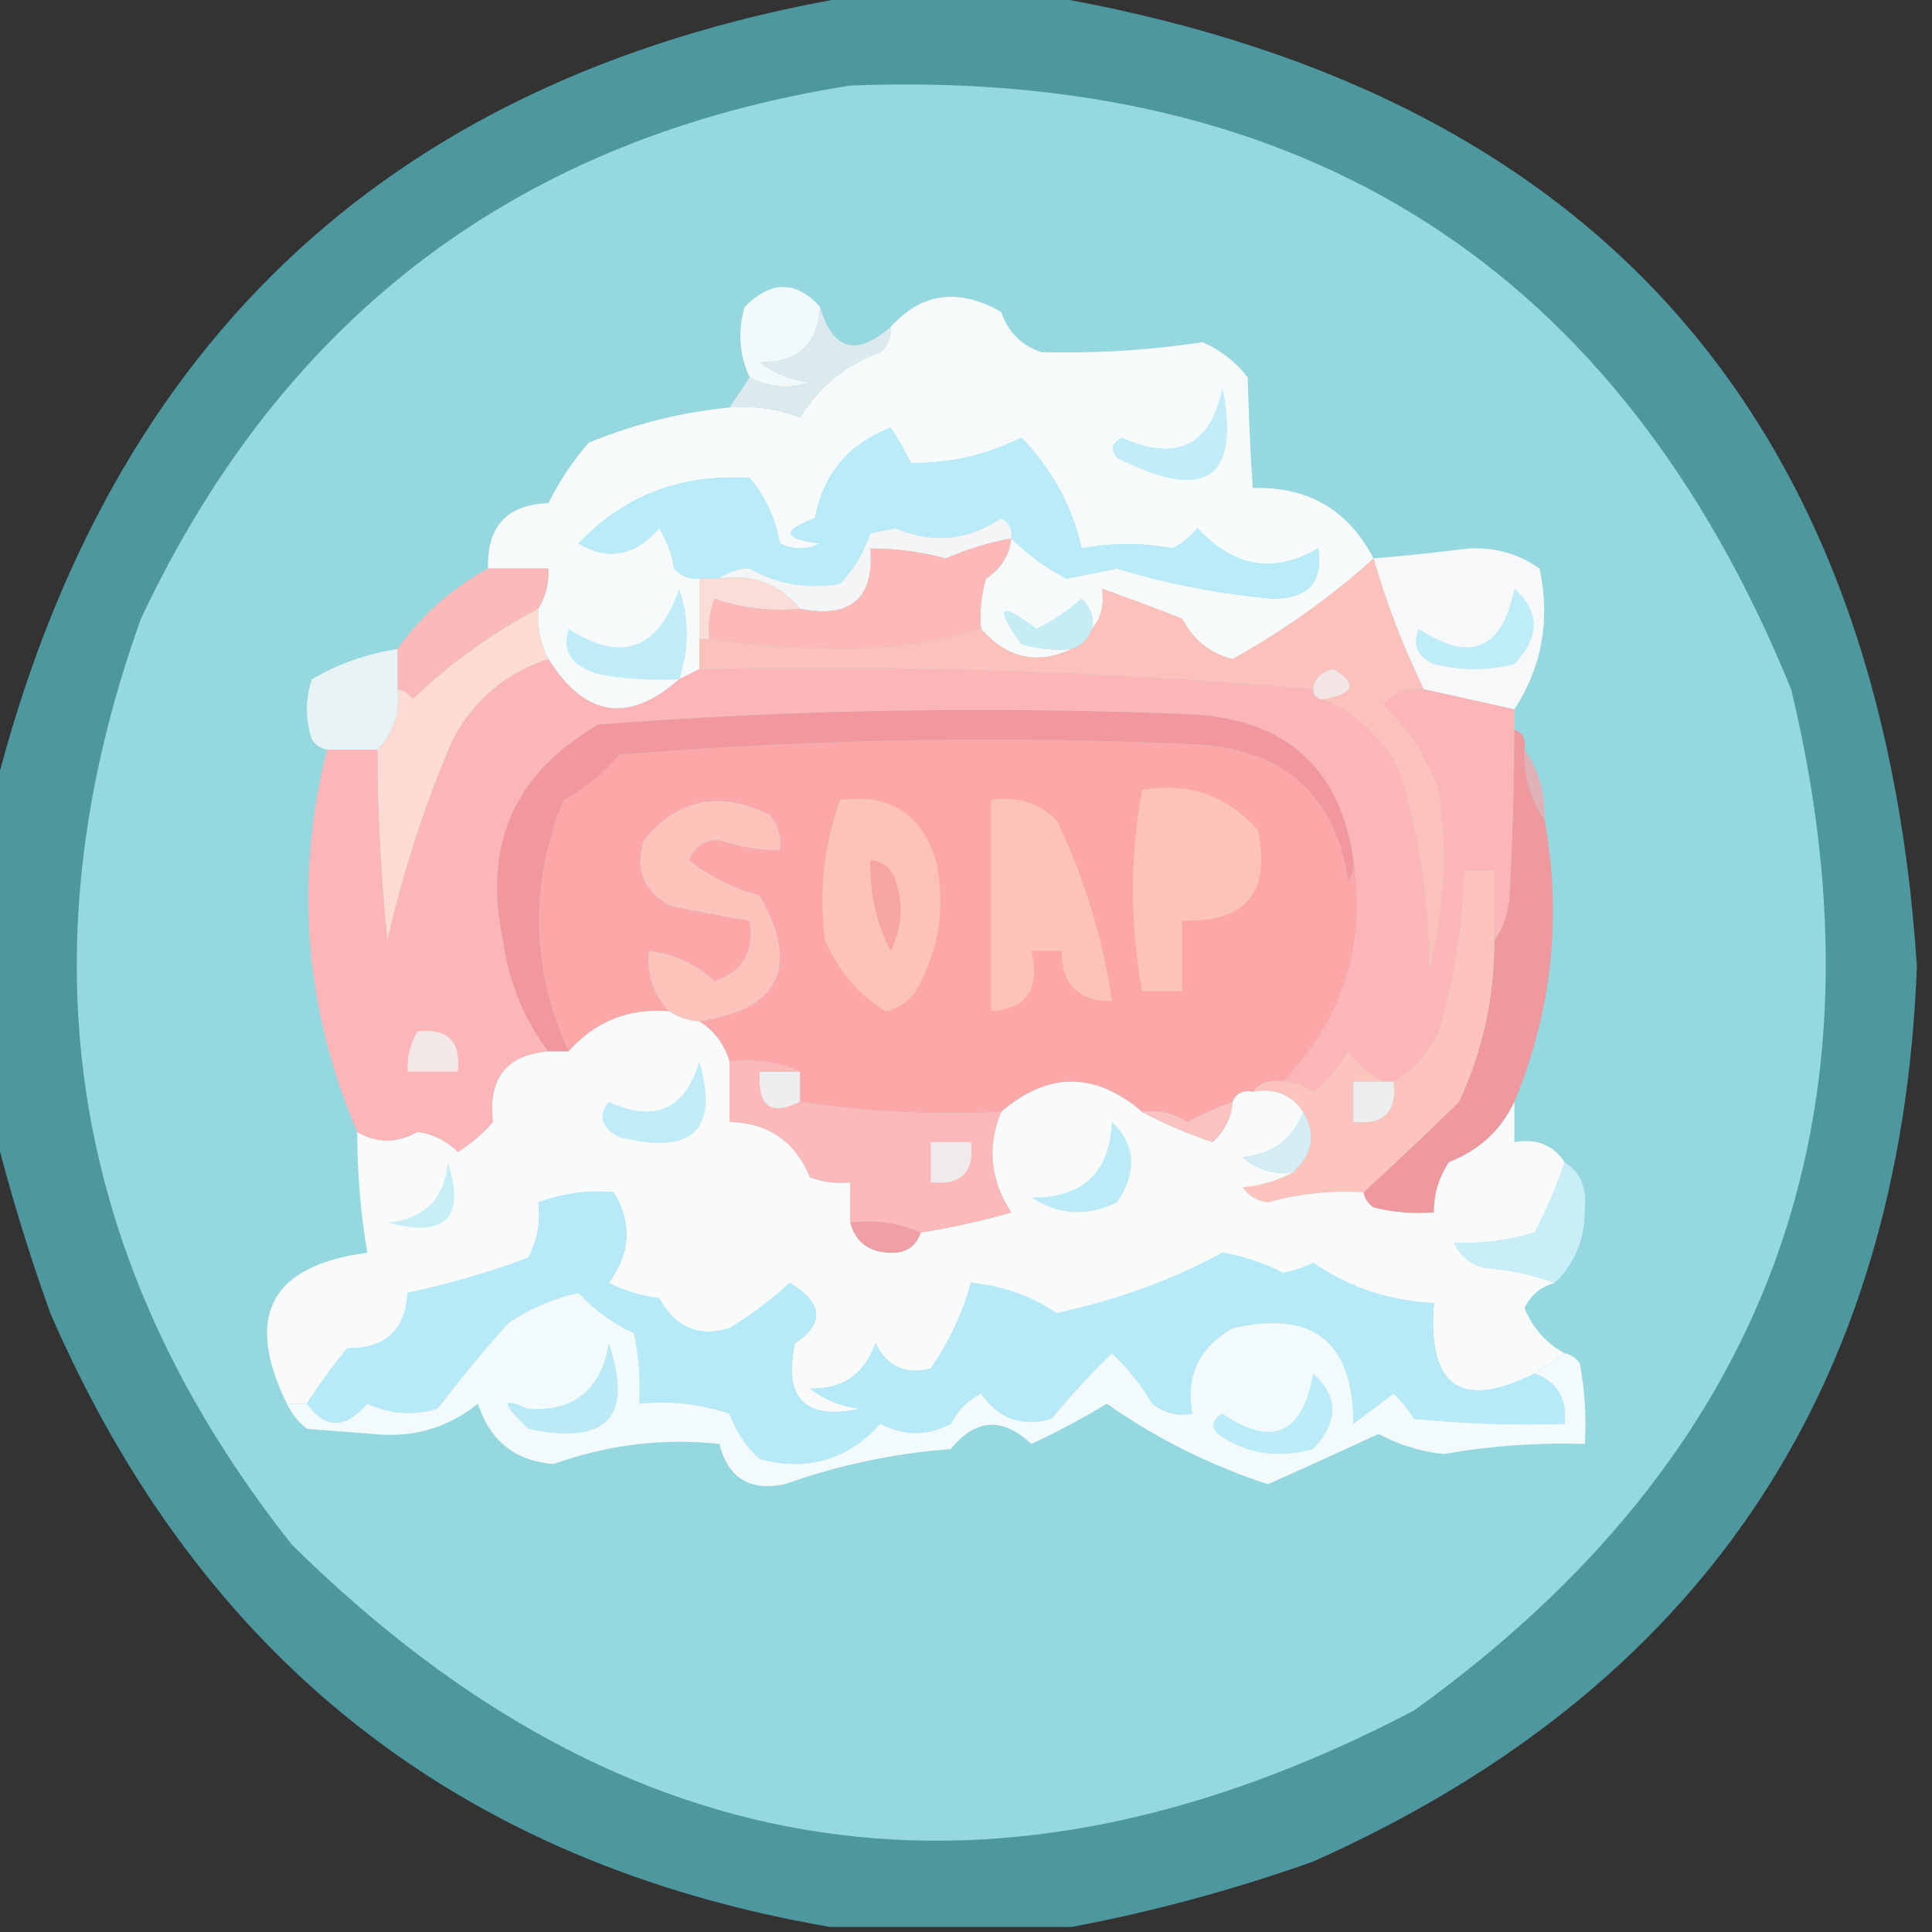 <?xml version="1.0" encoding="UTF-8"?>
<!DOCTYPE svg PUBLIC "-//W3C//DTD SVG 1.1//EN" "http://www.w3.org/Graphics/SVG/1.1/DTD/svg11.dtd">
<svg xmlns="http://www.w3.org/2000/svg" version="1.1" width="192px" height="192px" style="shape-rendering:geometricPrecision; text-rendering:geometricPrecision; image-rendering:optimizeQuality; fill-rule:evenodd; clip-rule:evenodd" xmlns:xlink="http://www.w3.org/1999/xlink">
<rect width="100%" height="100%" fill="#333333" stroke="none"/>
<g><path style="opacity:0.871" fill="#51a5ae" d="M 85.5,-0.5 C 91.5,-0.5 97.5,-0.5 103.5,-0.5C 157.85,8.688 186.85,40.855 190.5,96C 188.921,138.177 168.921,167.844 130.5,185C 122.541,187.821 114.541,189.987 106.5,191.5C 98.5,191.5 90.5,191.5 82.5,191.5C 45.736,185.185 19.902,164.852 5,130.5C 2.832,124.469 0.999,118.469 -0.5,112.5C -0.5,101.167 -0.5,89.833 -0.5,78.5C 10.942,33.39 39.609,7.057 85.5,-0.5 Z"/></g>
<g><path style="opacity:1" fill="#95d8df" d="M 84.5,8.5 C 129.827,6.731 160.994,26.731 178,68.5C 188.212,110.875 175.712,144.709 140.5,170C 99.183,191.625 62.016,186.125 29,153.5C 6.976,125.674 1.976,95.008 14,61.5C 28.187,31.335 51.687,13.668 84.5,8.5 Z"/></g>
<g><path style="opacity:1" fill="#f2f9fa" d="M 81.5,30.5 C 81.27,34.229 79.27,36.062 75.5,36C 76.949,37.117 78.616,37.784 80.5,38C 78.402,38.678 76.402,38.511 74.5,37.5C 73.463,35.263 73.297,32.929 74,30.5C 76.621,27.86 79.121,27.86 81.5,30.5 Z"/></g>
<g><path style="opacity:1" fill="#f7fafa" d="M 136.5,55.5 C 132.339,59.274 127.673,62.607 122.5,65.5C 120.259,64.929 118.592,63.596 117.5,61.5C 114.796,60.428 112.13,59.428 109.5,58.5C 109.768,60.099 109.434,61.432 108.5,62.5C 108.719,61.325 108.386,60.325 107.5,59.5C 106.126,60.711 104.626,61.711 103,62.5C 99.303,59.726 98.803,60.226 101.5,64C 103.134,64.493 104.801,64.66 106.5,64.5C 103.099,66.096 100.099,65.429 97.5,62.5C 97.34,60.801 97.507,59.134 98,57.5C 99.481,56.529 100.315,55.196 100.5,53.5C 102.137,55.116 103.971,56.45 106,57.5C 107.667,57.167 109.333,56.833 111,56.5C 116.038,58.027 121.205,59.027 126.5,59.5C 130.013,59.493 131.513,57.827 131,54.5C 126.646,57.073 122.646,56.406 119,52.5C 118.311,53.357 117.478,54.023 116.5,54.5C 113.583,53.934 110.583,53.934 107.5,54.5C 106.527,50.278 104.527,46.612 101.5,43.5C 97.968,45.251 94.302,46.084 90.5,46C 89.929,44.795 89.262,43.628 88.5,42.5C 84.285,44.163 81.785,47.163 81,51.5C 77.643,52.742 77.81,53.576 81.5,54C 80.167,54.667 78.833,54.667 77.5,54C 77.05,51.499 76.05,49.333 74.5,47.5C 67.695,47.08 62.028,49.247 57.5,54C 60.41,55.753 63.077,55.253 65.5,52.5C 66.281,53.729 66.781,55.062 67,56.5C 67.671,57.252 68.504,57.586 69.5,57.5C 69.5,59.5 69.5,61.5 69.5,63.5C 69.5,64.5 69.5,65.5 69.5,66.5C 68.833,66.833 68.167,67.167 67.5,67.5C 62.465,71.939 58.132,71.273 54.5,65.5C 53.699,63.958 53.366,62.291 53.5,60.5C 54.234,59.292 54.567,57.959 54.5,56.5C 52.5,56.5 50.5,56.5 48.5,56.5C 48.382,52.309 50.382,50.143 54.5,50C 55.585,47.828 56.919,45.828 58.5,44C 62.998,42.144 67.665,40.977 72.5,40.5C 74.92,40.292 77.253,40.626 79.5,41.5C 81.44,38.389 84.107,36.222 87.5,35C 88.252,34.329 88.586,33.496 88.5,32.5C 91.583,29.083 95.25,28.583 99.5,31C 100.167,33 101.5,34.333 103.5,35C 108.948,35.139 114.281,34.806 119.5,34C 121.286,34.785 122.786,35.951 124,37.5C 124.091,41.253 124.258,44.92 124.5,48.5C 129.99,48.331 133.99,50.664 136.5,55.5 Z"/></g>
<g><path style="opacity:1" fill="#dce9ee" d="M 81.5,30.5 C 82.747,34.804 85.081,35.47 88.5,32.5C 88.586,33.496 88.252,34.329 87.5,35C 84.107,36.222 81.44,38.389 79.5,41.5C 77.253,40.626 74.92,40.292 72.5,40.5C 73.167,39.5 73.833,38.5 74.5,37.5C 76.402,38.511 78.402,38.678 80.5,38C 78.616,37.784 76.949,37.117 75.5,36C 79.27,36.062 81.27,34.229 81.5,30.5 Z"/></g>
<g><path style="opacity:1" fill="#b9ebf9" d="M 100.5,53.5 C 100.631,52.624 100.298,51.957 99.5,51.5C 96.187,53.729 92.687,54.062 89,52.5C 88.167,52.667 87.333,52.833 86.5,53C 85.87,54.892 84.87,56.559 83.5,58C 80.285,58.589 77.285,58.089 74.5,56.5C 73.274,56.52 72.274,56.853 71.5,57.5C 70.833,57.5 70.167,57.5 69.5,57.5C 68.504,57.586 67.671,57.252 67,56.5C 66.781,55.062 66.281,53.729 65.5,52.5C 63.077,55.253 60.41,55.753 57.5,54C 62.028,49.247 67.695,47.08 74.5,47.5C 76.05,49.333 77.05,51.499 77.5,54C 78.833,54.667 80.167,54.667 81.5,54C 77.81,53.576 77.643,52.742 81,51.5C 81.785,47.163 84.285,44.163 88.5,42.5C 89.262,43.628 89.929,44.795 90.5,46C 94.302,46.084 97.968,45.251 101.5,43.5C 104.527,46.612 106.527,50.278 107.5,54.5C 110.583,53.934 113.583,53.934 116.5,54.5C 117.478,54.023 118.311,53.357 119,52.5C 122.646,56.406 126.646,57.073 131,54.5C 131.513,57.827 130.013,59.493 126.5,59.5C 121.205,59.027 116.038,58.027 111,56.5C 109.333,56.833 107.667,57.167 106,57.5C 103.971,56.45 102.137,55.116 100.5,53.5 Z"/></g>
<g><path style="opacity:1" fill="#c1ecf8" d="M 121.5,38.5 C 123.29,47.646 119.79,49.979 111,45.5C 110.312,44.668 110.479,44.002 111.5,43.5C 116.98,45.935 120.313,44.268 121.5,38.5 Z"/></g>
<g><path style="opacity:1" fill="#f6f8f9" d="M 150.5,70.5 C 147.5,69.833 144.5,69.167 141.5,68.5C 139.439,64.281 137.773,59.948 136.5,55.5C 139.666,55.234 142.833,54.901 146,54.5C 148.59,54.376 150.923,55.042 153,56.5C 154.088,61.587 153.254,66.253 150.5,70.5 Z"/></g>
<g><path style="opacity:1" fill="#f3f5f6" d="M 100.5,53.5 C 98.253,53.915 96.087,54.582 94,55.5C 91.538,54.84 89.038,54.507 86.5,54.5C 86.875,59.495 84.542,61.495 79.5,60.5C 77.497,58.018 74.831,57.018 71.5,57.5C 72.274,56.853 73.274,56.52 74.5,56.5C 77.285,58.089 80.285,58.589 83.5,58C 84.87,56.559 85.87,54.892 86.5,53C 87.333,52.833 88.167,52.667 89,52.5C 92.687,54.062 96.187,53.729 99.5,51.5C 100.298,51.957 100.631,52.624 100.5,53.5 Z"/></g>
<g><path style="opacity:1" fill="#fbddd8" d="M 69.5,57.5 C 70.167,57.5 70.833,57.5 71.5,57.5C 74.831,57.018 77.497,58.018 79.5,60.5C 76.552,60.777 73.719,60.444 71,59.5C 70.51,60.793 70.343,62.127 70.5,63.5C 70.167,63.5 69.833,63.5 69.5,63.5C 69.5,61.5 69.5,59.5 69.5,57.5 Z"/></g>
<g><path style="opacity:1" fill="#fabab9" d="M 48.5,56.5 C 50.5,56.5 52.5,56.5 54.5,56.5C 54.567,57.959 54.234,59.292 53.5,60.5C 48.933,62.894 44.766,65.894 41,69.5C 40.617,68.944 40.117,68.611 39.5,68.5C 39.5,67.167 39.5,65.833 39.5,64.5C 41.895,61.139 44.895,58.472 48.5,56.5 Z"/></g>
<g><path style="opacity:1" fill="#fcb9b8" d="M 100.5,53.5 C 100.315,55.196 99.481,56.529 98,57.5C 97.507,59.134 97.34,60.801 97.5,62.5C 93.386,63.826 88.886,64.493 84,64.5C 79.32,64.499 74.82,64.166 70.5,63.5C 70.343,62.127 70.51,60.793 71,59.5C 73.719,60.444 76.552,60.777 79.5,60.5C 84.542,61.495 86.875,59.495 86.5,54.5C 89.038,54.507 91.538,54.84 94,55.5C 96.087,54.582 98.253,53.915 100.5,53.5 Z"/></g>
<g><path style="opacity:1" fill="#fcdbd5" d="M 53.5,60.5 C 53.366,62.291 53.699,63.958 54.5,65.5C 50.298,66.863 47.131,69.53 45,73.5C 42.216,79.97 40.05,86.636 38.5,93.5C 37.843,87.006 37.51,80.673 37.5,74.5C 39.081,72.858 39.748,70.858 39.5,68.5C 40.117,68.611 40.617,68.944 41,69.5C 44.766,65.894 48.933,62.894 53.5,60.5 Z"/></g>
<g><path style="opacity:1" fill="#c5edf6" d="M 108.5,62.5 C 108.167,63.5 107.5,64.167 106.5,64.5C 104.801,64.66 103.134,64.493 101.5,64C 98.803,60.226 99.303,59.726 103,62.5C 104.626,61.711 106.126,60.711 107.5,59.5C 108.386,60.325 108.719,61.325 108.5,62.5 Z"/></g>
<g><path style="opacity:1" fill="#fdc1bc" d="M 136.5,55.5 C 137.773,59.948 139.439,64.281 141.5,68.5C 139.897,68.312 138.563,68.812 137.5,70C 139.969,72.441 141.802,75.274 143,78.5C 143.909,84.612 143.576,90.612 142,96.5C 142.037,89.652 141.037,82.986 139,76.5C 137.233,73.228 134.733,70.895 131.5,69.5C 134.632,68.947 134.966,67.947 132.5,66.5C 131.287,66.747 130.62,67.414 130.5,68.5C 110.236,66.738 89.903,66.072 69.5,66.5C 69.5,65.5 69.5,64.5 69.5,63.5C 69.833,63.5 70.167,63.5 70.5,63.5C 74.82,64.166 79.32,64.499 84,64.5C 88.886,64.493 93.386,63.826 97.5,62.5C 100.099,65.429 103.099,66.096 106.5,64.5C 107.5,64.167 108.167,63.5 108.5,62.5C 109.434,61.432 109.768,60.099 109.5,58.5C 112.13,59.428 114.796,60.428 117.5,61.5C 118.592,63.596 120.259,64.929 122.5,65.5C 127.673,62.607 132.339,59.274 136.5,55.5 Z"/></g>
<g><path style="opacity:1" fill="#c0ecf8" d="M 67.5,67.5 C 64.813,67.664 62.146,67.497 59.5,67C 56.812,66.218 55.812,64.718 56.5,62.5C 61.763,65.904 65.43,64.571 67.5,58.5C 68.509,61.473 68.509,64.473 67.5,67.5 Z"/></g>
<g><path style="opacity:1" fill="#beecf7" d="M 150.5,58.5 C 153.059,60.793 153.059,63.293 150.5,66C 147.833,66.667 145.167,66.667 142.5,66C 140.842,65.275 140.342,64.108 141,62.5C 146.122,65.906 149.288,64.572 150.5,58.5 Z"/></g>
<g><path style="opacity:1" fill="#f2e5e3" d="M 131.5,69.5 C 130.833,69.5 130.5,69.167 130.5,68.5C 130.62,67.414 131.287,66.747 132.5,66.5C 134.966,67.947 134.632,68.947 131.5,69.5 Z"/></g>
<g><path style="opacity:1" fill="#e8f3f6" d="M 39.5,64.5 C 39.5,65.833 39.5,67.167 39.5,68.5C 39.748,70.858 39.081,72.858 37.5,74.5C 35.833,74.5 34.167,74.5 32.5,74.5C 31.883,74.389 31.383,74.056 31,73.5C 30.333,71.5 30.333,69.5 31,67.5C 33.638,65.965 36.472,64.965 39.5,64.5 Z"/></g>
<g><path style="opacity:1" fill="#fca7a8" d="M 134.5,85.5 C 135.813,93.899 133.479,101.232 127.5,107.5C 126.209,107.263 125.209,107.596 124.5,108.5C 123.508,108.328 122.842,108.662 122.5,109.5C 120.97,110.067 119.47,110.733 118,111.5C 116.644,110.62 115.144,110.286 113.5,110.5C 108.833,106.5 104.167,106.5 99.5,110.5C 92.646,110.824 85.979,110.491 79.5,109.5C 79.5,108.5 79.5,107.5 79.5,106.5C 77.393,105.532 75.059,105.198 72.5,105.5C 71.974,103.77 70.974,102.436 69.5,101.5C 77.516,100.274 79.516,96.107 75.5,89C 72.845,88.273 70.512,87.106 68.5,85.5C 69,84.12 70,83.453 71.5,83.5C 73.453,84.156 75.453,84.489 77.5,84.5C 77.67,83.178 77.337,82.011 76.5,81C 71.52,78.529 67.353,79.362 64,83.5C 63.08,86.308 63.913,88.475 66.5,90C 69.168,90.567 71.834,91.067 74.5,91.5C 74.984,94.567 73.817,96.567 71,97.5C 69.14,95.799 66.973,94.799 64.5,94.5C 64.252,96.858 64.919,98.858 66.5,100.5C 62.468,100.186 59.135,101.519 56.5,104.5C 52.761,96.246 52.594,87.912 56,79.5C 58.124,78.378 59.957,76.878 61.5,75C 80.799,73.425 100.133,73.092 119.5,74C 127.884,74.719 132.718,79.219 134,87.5C 134.464,86.906 134.631,86.239 134.5,85.5 Z"/></g>
<g><path style="opacity:1" fill="#fcb6b7" d="M 54.5,65.5 C 58.132,71.273 62.465,71.939 67.5,67.5C 68.167,67.167 68.833,66.833 69.5,66.5C 89.903,66.072 110.236,66.738 130.5,68.5C 130.5,69.167 130.833,69.5 131.5,69.5C 134.733,70.895 137.233,73.228 139,76.5C 141.037,82.986 142.037,89.652 142,96.5C 143.576,90.612 143.909,84.612 143,78.5C 141.802,75.274 139.969,72.441 137.5,70C 138.563,68.812 139.897,68.312 141.5,68.5C 144.5,69.167 147.5,69.833 150.5,70.5C 150.5,71.167 150.5,71.833 150.5,72.5C 150.486,77.951 150.32,83.618 150,89.5C 149.79,91.058 149.29,92.391 148.5,93.5C 148.5,91.167 148.5,88.833 148.5,86.5C 147.5,86.5 146.5,86.5 145.5,86.5C 145.38,91.937 144.546,97.27 143,102.5C 141.933,104.692 140.433,106.358 138.5,107.5C 138.167,107.5 137.833,107.5 137.5,107.5C 136.152,106.814 134.985,105.814 134,104.5C 133.059,106.061 131.892,107.395 130.5,108.5C 129.583,107.873 128.583,107.539 127.5,107.5C 133.479,101.232 135.813,93.899 134.5,85.5C 133.191,76.362 127.857,71.528 118.5,71C 98.811,70.171 79.144,70.504 59.5,72C 51.115,76.809 47.949,83.976 50,93.5C 50.578,97.65 52.078,101.316 54.5,104.5C 50.333,104.846 48.5,107.18 49,111.5C 47.98,112.687 46.814,113.687 45.5,114.5C 44.389,113.389 43.055,112.722 41.5,112.5C 39.432,113.653 37.432,113.653 35.5,112.5C 30.256,100.182 29.256,87.516 32.5,74.5C 34.167,74.5 35.833,74.5 37.5,74.5C 37.51,80.673 37.843,87.006 38.5,93.5C 40.05,86.636 42.216,79.97 45,73.5C 47.131,69.53 50.298,66.863 54.5,65.5 Z"/></g>
<g><path style="opacity:1" fill="#f2979d" d="M 134.5,85.5 C 134.631,86.239 134.464,86.906 134,87.5C 132.718,79.219 127.884,74.719 119.5,74C 100.133,73.092 80.799,73.425 61.5,75C 59.957,76.878 58.124,78.378 56,79.5C 52.594,87.912 52.761,96.246 56.5,104.5C 55.833,104.5 55.167,104.5 54.5,104.5C 52.078,101.316 50.578,97.65 50,93.5C 47.949,83.976 51.115,76.809 59.5,72C 79.144,70.504 98.811,70.171 118.5,71C 127.857,71.528 133.191,76.362 134.5,85.5 Z"/></g>
<g><path style="opacity:1" fill="#dfb2b9" d="M 151.5,74.5 C 152.924,76.514 153.59,78.848 153.5,81.5C 152.076,79.486 151.41,77.152 151.5,74.5 Z"/></g>
<g><path style="opacity:1" fill="#fcc3ba" d="M 113.5,78.5 C 118.126,77.7 121.96,79.034 125,82.5C 126.32,88.68 123.82,91.68 117.5,91.5C 117.5,93.833 117.5,96.167 117.5,98.5C 116.167,98.5 114.833,98.5 113.5,98.5C 112.293,91.782 112.293,85.116 113.5,78.5 Z"/></g>
<g><path style="opacity:1" fill="#ef989e" d="M 150.5,72.5 C 151.338,72.842 151.672,73.508 151.5,74.5C 151.41,77.152 152.076,79.486 153.5,81.5C 155.247,91.122 154.247,100.455 150.5,109.5C 149.185,112.312 147.018,114.312 144,115.5C 142.991,117.025 142.491,118.692 142.5,120.5C 140.473,120.662 138.473,120.495 136.5,120C 135.944,119.617 135.611,119.117 135.5,118.5C 138.614,115.648 141.78,112.648 145,109.5C 147.343,104.447 148.51,99.114 148.5,93.5C 149.29,92.391 149.79,91.058 150,89.5C 150.32,83.618 150.486,77.951 150.5,72.5 Z"/></g>
<g><path style="opacity:1" fill="#fcc3ba" d="M 98.5,79.5 C 101.044,79.104 103.211,79.771 105,81.5C 107.768,87.246 109.602,93.246 110.5,99.5C 107.167,99.5 105.5,97.833 105.5,94.5C 104.5,94.5 103.5,94.5 102.5,94.5C 103.401,98.241 102.068,100.241 98.5,100.5C 98.5,93.5 98.5,86.5 98.5,79.5 Z"/></g>
<g><path style="opacity:1" fill="#fcc3bb" d="M 83.5,79.5 C 88.385,78.856 91.552,80.856 93,85.5C 94.007,90.111 93.34,94.445 91,98.5C 90.261,99.574 89.261,100.241 88,100.5C 85.315,98.825 83.315,96.492 82,93.5C 81.349,88.707 81.849,84.04 83.5,79.5 Z"/></g>
<g><path style="opacity:1" fill="#f8a5a5" d="M 86.5,85.5 C 87.75,85.577 88.583,86.244 89,87.5C 89.814,89.902 89.647,92.235 88.5,94.5C 87.068,91.673 86.401,88.673 86.5,85.5 Z"/></g>
<g><path style="opacity:1" fill="#fcc3bb" d="M 69.5,101.5 C 68.391,101.443 67.391,101.11 66.5,100.5C 64.919,98.858 64.252,96.858 64.5,94.5C 66.973,94.799 69.14,95.799 71,97.5C 73.817,96.567 74.984,94.567 74.5,91.5C 71.834,91.067 69.168,90.567 66.5,90C 63.913,88.475 63.08,86.308 64,83.5C 67.353,79.362 71.52,78.529 76.5,81C 77.337,82.011 77.67,83.178 77.5,84.5C 75.453,84.489 73.453,84.156 71.5,83.5C 70,83.453 69,84.12 68.5,85.5C 70.512,87.106 72.845,88.273 75.5,89C 79.516,96.107 77.516,100.274 69.5,101.5 Z"/></g>
<g><path style="opacity:1" fill="#fcc4bd" d="M 148.5,93.5 C 148.51,99.114 147.343,104.447 145,109.5C 141.78,112.648 138.614,115.648 135.5,118.5C 132.272,118.299 129.105,118.633 126,119.5C 124.941,119.37 124.108,118.87 123.5,118C 125.382,117.802 127.048,117.302 128.5,116.5C 130.461,114.68 130.794,112.68 129.5,110.5C 128.365,108.787 126.698,108.12 124.5,108.5C 125.209,107.596 126.209,107.263 127.5,107.5C 128.583,107.539 129.583,107.873 130.5,108.5C 131.892,107.395 133.059,106.061 134,104.5C 134.985,105.814 136.152,106.814 137.5,107.5C 136.5,107.5 135.5,107.5 134.5,107.5C 134.5,108.833 134.5,110.167 134.5,111.5C 137.5,111.833 138.833,110.5 138.5,107.5C 140.433,106.358 141.933,104.692 143,102.5C 144.546,97.27 145.38,91.937 145.5,86.5C 146.5,86.5 147.5,86.5 148.5,86.5C 148.5,88.833 148.5,91.167 148.5,93.5 Z"/></g>
<g><path style="opacity:1" fill="#f3e7e8" d="M 41.5,102.5 C 44.5,102.167 45.833,103.5 45.5,106.5C 43.833,106.5 42.167,106.5 40.5,106.5C 40.433,105.041 40.766,103.708 41.5,102.5 Z"/></g>
<g><path style="opacity:1" fill="#efedee" d="M 79.5,106.5 C 79.5,107.5 79.5,108.5 79.5,109.5C 76.6,110.954 75.267,109.954 75.5,106.5C 76.833,106.5 78.167,106.5 79.5,106.5 Z"/></g>
<g><path style="opacity:1" fill="#efeeee" d="M 137.5,107.5 C 137.833,107.5 138.167,107.5 138.5,107.5C 138.833,110.5 137.5,111.833 134.5,111.5C 134.5,110.167 134.5,108.833 134.5,107.5C 135.5,107.5 136.5,107.5 137.5,107.5 Z"/></g>
<g><path style="opacity:1" fill="#f9fbfb" d="M 66.5,100.5 C 67.391,101.11 68.391,101.443 69.5,101.5C 70.974,102.436 71.974,103.77 72.5,105.5C 72.5,107.5 72.5,109.5 72.5,111.5C 76.354,111.594 79.021,113.428 80.5,117C 81.793,117.49 83.127,117.657 84.5,117.5C 84.5,118.833 84.5,120.167 84.5,121.5C 85.014,123.439 86.347,124.439 88.5,124.5C 90.038,124.547 91.038,123.88 91.5,122.5C 94.522,122.019 97.522,121.353 100.5,120.5C 98.406,117.291 98.073,113.957 99.5,110.5C 104.167,106.5 108.833,106.5 113.5,110.5C 115.65,111.67 117.984,112.67 120.5,113.5C 121.705,112.423 122.372,111.09 122.5,109.5C 122.842,108.662 123.508,108.328 124.5,108.5C 126.698,108.12 128.365,108.787 129.5,110.5C 128.505,113.181 126.505,114.681 123.5,115C 124.905,116.269 126.571,116.769 128.5,116.5C 127.048,117.302 125.382,117.802 123.5,118C 124.108,118.87 124.941,119.37 126,119.5C 129.105,118.633 132.272,118.299 135.5,118.5C 135.611,119.117 135.944,119.617 136.5,120C 138.473,120.495 140.473,120.662 142.5,120.5C 142.491,118.692 142.991,117.025 144,115.5C 147.018,114.312 149.185,112.312 150.5,109.5C 150.5,110.833 150.5,112.167 150.5,113.5C 152.698,113.12 154.365,113.787 155.5,115.5C 154.7,117.896 153.7,120.229 152.5,122.5C 149.731,123.296 147.064,123.629 144.5,123.5C 145.09,124.799 146.09,125.632 147.5,126C 150.036,126.186 152.369,126.686 154.5,127.5C 153.13,127.856 152.13,128.69 151.5,130C 152.344,132.007 153.677,133.507 155.5,134.5C 154.5,135.167 153.5,135.833 152.5,136.5C 145.17,140.159 141.837,137.825 142.5,129.5C 138.111,129.304 134.111,127.971 130.5,125.5C 129.554,125.987 128.554,126.32 127.5,126.5C 125.608,125.527 123.608,124.86 121.5,124.5C 116.405,127.251 110.905,129.251 105,130.5C 102.438,128.782 99.605,127.782 96.5,127.5C 95.654,130.527 94.32,133.36 92.5,136C 90.019,136.677 88.185,135.844 87,133.5C 85.934,136.563 83.767,138.063 80.5,138C 81.949,139.117 83.616,139.784 85.5,140C 80,141.167 77.833,139 79,133.5C 81.966,131.516 81.799,129.516 78.5,127.5C 76.641,129.192 74.641,130.692 72.5,132C 69.404,132.927 67.07,131.927 65.5,129C 63.744,128.798 62.078,128.298 60.5,127.5C 62.664,124.55 62.831,121.55 61,118.5C 58.589,118.229 56.089,118.562 53.5,119.5C 53.739,121.467 53.406,123.301 52.5,125C 48.554,126.468 44.554,127.634 40.5,128.5C 40.305,132.192 38.305,134.026 34.5,134C 33.035,135.774 31.702,137.608 30.5,139.5C 29.833,139.5 29.167,139.5 28.5,139.5C 24.247,130.762 26.914,125.762 36.5,124.5C 35.838,120.534 35.505,116.534 35.5,112.5C 37.432,113.653 39.432,113.653 41.5,112.5C 43.055,112.722 44.389,113.389 45.5,114.5C 46.814,113.687 47.98,112.687 49,111.5C 48.5,107.18 50.333,104.846 54.5,104.5C 55.167,104.5 55.833,104.5 56.5,104.5C 59.135,101.519 62.468,100.186 66.5,100.5 Z"/></g>
<g><path style="opacity:1" fill="#fac2c1" d="M 122.5,109.5 C 122.372,111.09 121.705,112.423 120.5,113.5C 117.984,112.67 115.65,111.67 113.5,110.5C 115.144,110.286 116.644,110.62 118,111.5C 119.47,110.733 120.97,110.067 122.5,109.5 Z"/></g>
<g><path style="opacity:1" fill="#c0ecf7" d="M 69.5,105.5 C 71.484,112.347 68.817,114.847 61.5,113C 59.74,112.035 59.406,110.868 60.5,109.5C 65.095,111.59 68.095,110.257 69.5,105.5 Z"/></g>
<g><path style="opacity:1" fill="#fbb9b9" d="M 72.5,105.5 C 75.059,105.198 77.393,105.532 79.5,106.5C 78.167,106.5 76.833,106.5 75.5,106.5C 75.267,109.954 76.6,110.954 79.5,109.5C 85.979,110.491 92.646,110.824 99.5,110.5C 98.073,113.957 98.406,117.291 100.5,120.5C 97.522,121.353 94.522,122.019 91.5,122.5C 89.393,121.532 87.059,121.198 84.5,121.5C 84.5,120.167 84.5,118.833 84.5,117.5C 83.127,117.657 81.793,117.49 80.5,117C 79.021,113.428 76.354,111.594 72.5,111.5C 72.5,109.5 72.5,107.5 72.5,105.5 Z"/></g>
<g><path style="opacity:1" fill="#efeaeb" d="M 92.5,113.5 C 93.833,113.5 95.167,113.5 96.5,113.5C 96.833,116.5 95.5,117.833 92.5,117.5C 92.5,116.167 92.5,114.833 92.5,113.5 Z"/></g>
<g><path style="opacity:1" fill="#d4edf4" d="M 129.5,110.5 C 130.794,112.68 130.461,114.68 128.5,116.5C 126.571,116.769 124.905,116.269 123.5,115C 126.505,114.681 128.505,113.181 129.5,110.5 Z"/></g>
<g><path style="opacity:1" fill="#bcebf7" d="M 110.5,111.5 C 112.893,113.762 113.06,116.428 111,119.5C 108.051,120.934 105.218,120.768 102.5,119C 107.596,119.07 110.262,116.57 110.5,111.5 Z"/></g>
<g><path style="opacity:1" fill="#c7eef6" d="M 44.5,115.5 C 46.29,121.045 44.29,123.045 38.5,121.5C 42.186,121.147 44.186,119.147 44.5,115.5 Z"/></g>
<g><path style="opacity:1" fill="#f19ea5" d="M 84.5,121.5 C 87.059,121.198 89.393,121.532 91.5,122.5C 91.038,123.88 90.038,124.547 88.5,124.5C 86.347,124.439 85.014,123.439 84.5,121.5 Z"/></g>
<g><path style="opacity:1" fill="#c9eef7" d="M 155.5,115.5 C 157.026,116.492 157.693,117.992 157.5,120C 157.548,123.044 156.548,125.544 154.5,127.5C 152.369,126.686 150.036,126.186 147.5,126C 146.09,125.632 145.09,124.799 144.5,123.5C 147.064,123.629 149.731,123.296 152.5,122.5C 153.7,120.229 154.7,117.896 155.5,115.5 Z"/></g>
<g><path style="opacity:1" fill="#b7eaf9" d="M 152.5,136.5 C 154.741,137.3 155.741,138.966 155.5,141.5C 150.489,141.666 145.489,141.499 140.5,141C 139.953,140.075 139.287,139.242 138.5,138.5C 137.167,139.5 135.833,140.5 134.5,141.5C 134.487,133.324 130.487,130.158 122.5,132C 119.156,133.894 117.822,136.727 118.5,140.5C 117.022,140.762 115.689,140.429 114.5,139.5C 113.396,137.611 112.063,135.945 110.5,134.5C 108.393,136.53 106.393,138.697 104.5,141C 101.593,141.854 99.26,141.021 97.5,138.5C 96.167,139.167 95.167,140.167 94.5,141.5C 92.172,142.724 89.839,142.724 87.5,141.5C 84.229,145.089 80.229,146.256 75.5,145C 74.128,143.758 73.128,142.258 72.5,140.5C 69.572,139.516 66.572,139.183 63.5,139.5C 63.663,137.143 63.497,134.81 63,132.5C 60.901,131.534 59.068,130.2 57.5,128.5C 54.944,129.051 52.611,130.051 50.5,131.5C 48.047,134.241 45.714,137.075 43.5,140C 41.101,140.711 38.768,140.544 36.5,139.5C 34.322,142.038 32.322,142.038 30.5,139.5C 31.702,137.608 33.035,135.774 34.5,134C 38.305,134.026 40.305,132.192 40.5,128.5C 44.554,127.634 48.554,126.468 52.5,125C 53.406,123.301 53.739,121.467 53.5,119.5C 56.089,118.562 58.589,118.229 61,118.5C 62.831,121.55 62.664,124.55 60.5,127.5C 62.078,128.298 63.744,128.798 65.5,129C 67.07,131.927 69.404,132.927 72.5,132C 74.641,130.692 76.641,129.192 78.5,127.5C 81.799,129.516 81.966,131.516 79,133.5C 77.833,139 80,141.167 85.5,140C 83.616,139.784 81.949,139.117 80.5,138C 83.767,138.063 85.934,136.563 87,133.5C 88.185,135.844 90.019,136.677 92.5,136C 94.32,133.36 95.654,130.527 96.5,127.5C 99.605,127.782 102.438,128.782 105,130.5C 110.905,129.251 116.405,127.251 121.5,124.5C 123.608,124.86 125.608,125.527 127.5,126.5C 128.554,126.32 129.554,125.987 130.5,125.5C 134.111,127.971 138.111,129.304 142.5,129.5C 141.837,137.825 145.17,140.159 152.5,136.5 Z"/></g>
<g><path style="opacity:1" fill="#f3fafb" d="M 152.5,136.5 C 153.5,135.833 154.5,135.167 155.5,134.5C 156.117,134.611 156.617,134.944 157,135.5C 157.497,138.146 157.664,140.813 157.5,143.5C 152.799,143.352 148.132,143.685 143.5,144.5C 141.202,144.268 139.035,143.601 137,142.5C 133.306,144.217 129.639,145.883 126,147.5C 120.214,145.607 114.881,142.94 110,139.5C 107.558,140.97 105.058,142.304 102.5,143.5C 99.606,140.801 96.94,140.968 94.5,144C 88.809,144.439 83.309,145.605 78,147.5C 74.507,148.22 72.34,146.887 71.5,143.5C 65.937,142.895 60.437,143.562 55,145.5C 51.171,145.172 48.671,143.172 47.5,139.5C 44.46,141.935 40.96,142.935 37,142.5C 34.833,142.333 32.667,142.167 30.5,142C 29.619,141.292 28.953,140.458 28.5,139.5C 29.167,139.5 29.833,139.5 30.5,139.5C 32.322,142.038 34.322,142.038 36.5,139.5C 38.768,140.544 41.101,140.711 43.5,140C 45.714,137.075 48.047,134.241 50.5,131.5C 52.611,130.051 54.944,129.051 57.5,128.5C 59.068,130.2 60.901,131.534 63,132.5C 63.497,134.81 63.663,137.143 63.5,139.5C 66.572,139.183 69.572,139.516 72.5,140.5C 73.128,142.258 74.128,143.758 75.5,145C 80.229,146.256 84.229,145.089 87.5,141.5C 89.839,142.724 92.172,142.724 94.5,141.5C 95.167,140.167 96.167,139.167 97.5,138.5C 99.26,141.021 101.593,141.854 104.5,141C 106.393,138.697 108.393,136.53 110.5,134.5C 112.063,135.945 113.396,137.611 114.5,139.5C 115.689,140.429 117.022,140.762 118.5,140.5C 117.822,136.727 119.156,133.894 122.5,132C 130.487,130.158 134.487,133.324 134.5,141.5C 135.833,140.5 137.167,139.5 138.5,138.5C 139.287,139.242 139.953,140.075 140.5,141C 145.489,141.499 150.489,141.666 155.5,141.5C 155.741,138.966 154.741,137.3 152.5,136.5 Z"/></g>
<g><path style="opacity:1" fill="#bbeaf6" d="M 60.5,133.5 C 63,140.839 60.333,143.673 52.5,142C 49.801,139.457 49.801,138.79 52.5,140C 57.054,140.288 59.721,138.121 60.5,133.5 Z"/></g>
<g><path style="opacity:1" fill="#bcecf7" d="M 130.5,136.5 C 133.059,138.793 133.059,141.293 130.5,144C 127.007,145.004 123.841,144.504 121,142.5C 120.312,141.668 120.479,141.002 121.5,140.5C 126.437,143.839 129.437,142.506 130.5,136.5 Z"/></g>
</svg>
